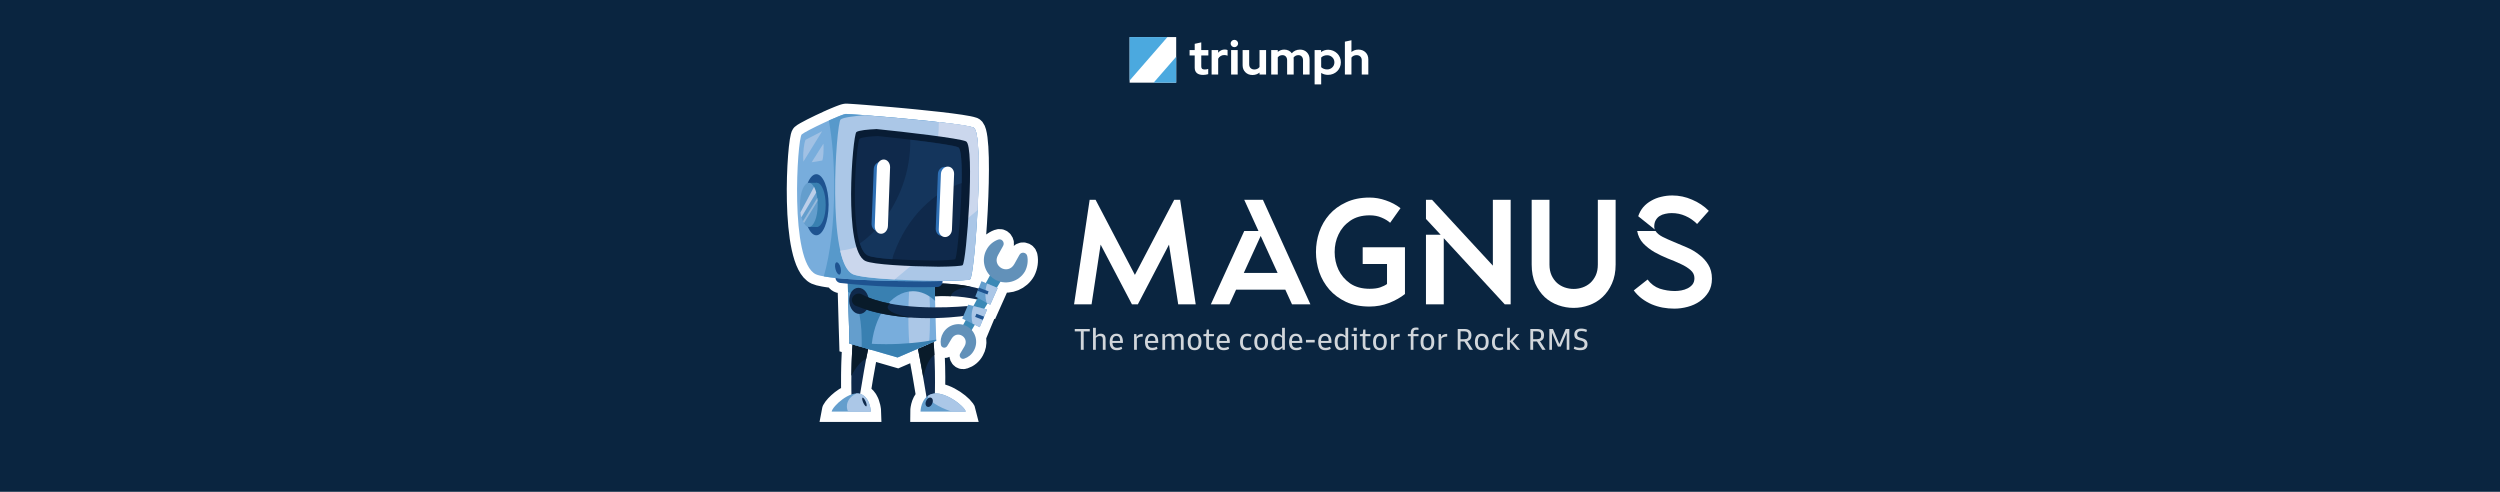 <svg width="1215" height="239" viewBox="0 0 1215 239" fill="none" xmlns="http://www.w3.org/2000/svg">
<rect width="1215" height="239" fill="#0A2540"/>
<path d="M525.285 170V161.06H522.33V159.89H529.62V161.06H526.68V170H525.285ZM531.214 170V159.32H532.564V163.46C533.104 162.6 533.909 162.17 534.979 162.17C535.749 162.17 536.329 162.395 536.719 162.845C537.119 163.295 537.319 163.95 537.319 164.81V170H535.969V164.915C535.969 164.365 535.854 163.965 535.624 163.715C535.394 163.455 535.034 163.325 534.544 163.325C533.794 163.325 533.134 163.615 532.564 164.195V170H531.214ZM542.814 170.21C540.474 170.21 539.304 168.89 539.304 166.25C539.304 164.94 539.589 163.935 540.159 163.235C540.739 162.525 541.559 162.17 542.619 162.17C543.649 162.17 544.424 162.505 544.944 163.175C545.474 163.845 545.739 164.835 545.739 166.145V166.655H540.654C540.694 167.485 540.894 168.09 541.254 168.47C541.624 168.85 542.184 169.04 542.934 169.04C543.674 169.04 544.374 168.855 545.034 168.485L545.409 169.535C544.699 169.985 543.834 170.21 542.814 170.21ZM542.604 163.265C541.394 163.265 540.744 164.075 540.654 165.695H544.389C544.379 164.075 543.784 163.265 542.604 163.265ZM551.165 170V162.365H552.275L552.425 163.76C552.995 162.77 553.915 162.275 555.185 162.275H555.365V163.58H555.2C554.57 163.58 554.045 163.66 553.625 163.82C553.205 163.97 552.835 164.21 552.515 164.54V170H551.165ZM559.982 170.21C557.642 170.21 556.472 168.89 556.472 166.25C556.472 164.94 556.757 163.935 557.327 163.235C557.907 162.525 558.727 162.17 559.787 162.17C560.817 162.17 561.592 162.505 562.112 163.175C562.642 163.845 562.907 164.835 562.907 166.145V166.655H557.822C557.862 167.485 558.062 168.09 558.422 168.47C558.792 168.85 559.352 169.04 560.102 169.04C560.842 169.04 561.542 168.855 562.202 168.485L562.577 169.535C561.867 169.985 561.002 170.21 559.982 170.21ZM559.772 163.265C558.562 163.265 557.912 164.075 557.822 165.695H561.557C561.547 164.075 560.952 163.265 559.772 163.265ZM564.906 170V162.365H566.016L566.166 163.535C566.646 162.625 567.406 162.17 568.446 162.17C569.546 162.17 570.256 162.635 570.576 163.565C571.146 162.635 571.936 162.17 572.946 162.17C574.486 162.17 575.256 163.06 575.256 164.84V170H573.906V164.96C573.906 164.4 573.796 163.99 573.576 163.73C573.356 163.46 573.011 163.325 572.541 163.325C571.841 163.325 571.236 163.615 570.726 164.195C570.746 164.385 570.756 164.59 570.756 164.81V170H569.406V164.93C569.406 163.86 568.946 163.325 568.026 163.325C567.356 163.325 566.766 163.615 566.256 164.195V170H564.906ZM580.574 170.21C579.494 170.21 578.664 169.865 578.084 169.175C577.514 168.475 577.229 167.475 577.229 166.175C577.229 164.865 577.514 163.87 578.084 163.19C578.654 162.51 579.484 162.17 580.574 162.17C581.654 162.17 582.479 162.51 583.049 163.19C583.619 163.87 583.904 164.865 583.904 166.175C583.904 167.475 583.614 168.475 583.034 169.175C582.464 169.865 581.644 170.21 580.574 170.21ZM580.574 169.085C581.234 169.085 581.719 168.85 582.029 168.38C582.349 167.9 582.509 167.165 582.509 166.175C582.509 165.185 582.349 164.46 582.029 164C581.719 163.53 581.234 163.295 580.574 163.295C579.914 163.295 579.424 163.53 579.104 164C578.784 164.46 578.624 165.185 578.624 166.175C578.624 167.165 578.784 167.9 579.104 168.38C579.424 168.85 579.914 169.085 580.574 169.085ZM588.583 170.12C587.723 170.12 587.113 169.925 586.753 169.535C586.393 169.135 586.213 168.475 586.213 167.555V163.4H584.848V162.425L585.733 162.38C585.953 162.36 586.108 162.315 586.198 162.245C586.288 162.175 586.338 162.045 586.348 161.855L586.468 160.16H587.548V162.365H590.008V163.4H587.548V167.66C587.548 168.19 587.638 168.555 587.818 168.755C588.008 168.945 588.358 169.04 588.868 169.04C589.018 169.04 589.168 169.035 589.318 169.025C589.468 169.005 589.663 168.975 589.903 168.935V169.97C589.563 170.07 589.123 170.12 588.583 170.12ZM594.758 170.21C592.418 170.21 591.248 168.89 591.248 166.25C591.248 164.94 591.533 163.935 592.103 163.235C592.683 162.525 593.503 162.17 594.563 162.17C595.593 162.17 596.368 162.505 596.888 163.175C597.418 163.845 597.683 164.835 597.683 166.145V166.655H592.598C592.638 167.485 592.838 168.09 593.198 168.47C593.568 168.85 594.128 169.04 594.878 169.04C595.618 169.04 596.318 168.855 596.978 168.485L597.353 169.535C596.643 169.985 595.778 170.21 594.758 170.21ZM594.548 163.265C593.338 163.265 592.688 164.075 592.598 165.695H596.333C596.323 164.075 595.728 163.265 594.548 163.265ZM606.064 170.21C603.794 170.21 602.659 168.885 602.659 166.235C602.659 164.925 602.959 163.92 603.559 163.22C604.169 162.52 605.039 162.17 606.169 162.17C606.939 162.17 607.619 162.325 608.209 162.635L607.849 163.7C607.559 163.57 607.289 163.475 607.039 163.415C606.799 163.355 606.544 163.325 606.274 163.325C605.514 163.325 604.954 163.56 604.594 164.03C604.234 164.5 604.054 165.24 604.054 166.25C604.054 167.2 604.229 167.905 604.579 168.365C604.939 168.815 605.489 169.04 606.229 169.04C606.849 169.04 607.409 168.905 607.909 168.635L608.224 169.685C607.684 170.035 606.964 170.21 606.064 170.21ZM612.932 170.21C611.852 170.21 611.022 169.865 610.442 169.175C609.872 168.475 609.587 167.475 609.587 166.175C609.587 164.865 609.872 163.87 610.442 163.19C611.012 162.51 611.842 162.17 612.932 162.17C614.012 162.17 614.837 162.51 615.407 163.19C615.977 163.87 616.262 164.865 616.262 166.175C616.262 167.475 615.972 168.475 615.392 169.175C614.822 169.865 614.002 170.21 612.932 170.21ZM612.932 169.085C613.592 169.085 614.077 168.85 614.387 168.38C614.707 167.9 614.867 167.165 614.867 166.175C614.867 165.185 614.707 164.46 614.387 164C614.077 163.53 613.592 163.295 612.932 163.295C612.272 163.295 611.782 163.53 611.462 164C611.142 164.46 610.982 165.185 610.982 166.175C610.982 167.165 611.142 167.9 611.462 168.38C611.782 168.85 612.272 169.085 612.932 169.085ZM620.728 170.195C619.818 170.195 619.118 169.85 618.628 169.16C618.138 168.47 617.893 167.48 617.893 166.19C617.893 164.88 618.133 163.885 618.613 163.205C619.103 162.515 619.803 162.17 620.713 162.17C621.763 162.17 622.558 162.565 623.098 163.355V159.32H624.448V170H623.323L623.203 168.905C622.923 169.315 622.568 169.635 622.138 169.865C621.718 170.085 621.248 170.195 620.728 170.195ZM621.133 169.055C621.893 169.055 622.548 168.77 623.098 168.2V164.18C622.548 163.61 621.893 163.325 621.133 163.325C620.513 163.325 620.048 163.56 619.738 164.03C619.438 164.49 619.288 165.21 619.288 166.19C619.288 167.17 619.438 167.895 619.738 168.365C620.038 168.825 620.503 169.055 621.133 169.055ZM630.016 170.21C627.676 170.21 626.506 168.89 626.506 166.25C626.506 164.94 626.791 163.935 627.361 163.235C627.941 162.525 628.761 162.17 629.821 162.17C630.851 162.17 631.626 162.505 632.146 163.175C632.676 163.845 632.941 164.835 632.941 166.145V166.655H627.856C627.896 167.485 628.096 168.09 628.456 168.47C628.826 168.85 629.386 169.04 630.136 169.04C630.876 169.04 631.576 168.855 632.236 168.485L632.611 169.535C631.901 169.985 631.036 170.21 630.016 170.21ZM629.806 163.265C628.596 163.265 627.946 164.075 627.856 165.695H631.591C631.581 164.075 630.986 163.265 629.806 163.265ZM634.697 166.43V165.185H638.957V166.43H634.697ZM644.167 170.21C641.827 170.21 640.657 168.89 640.657 166.25C640.657 164.94 640.942 163.935 641.512 163.235C642.092 162.525 642.912 162.17 643.972 162.17C645.002 162.17 645.777 162.505 646.297 163.175C646.827 163.845 647.092 164.835 647.092 166.145V166.655H642.007C642.047 167.485 642.247 168.09 642.607 168.47C642.977 168.85 643.537 169.04 644.287 169.04C645.027 169.04 645.727 168.855 646.387 168.485L646.762 169.535C646.052 169.985 645.187 170.21 644.167 170.21ZM643.957 163.265C642.747 163.265 642.097 164.075 642.007 165.695H645.742C645.732 164.075 645.137 163.265 643.957 163.265ZM651.49 170.195C650.58 170.195 649.88 169.85 649.39 169.16C648.9 168.47 648.655 167.48 648.655 166.19C648.655 164.88 648.895 163.885 649.375 163.205C649.865 162.515 650.565 162.17 651.475 162.17C652.525 162.17 653.32 162.565 653.86 163.355V159.32H655.21V170H654.085L653.965 168.905C653.685 169.315 653.33 169.635 652.9 169.865C652.48 170.085 652.01 170.195 651.49 170.195ZM651.895 169.055C652.655 169.055 653.31 168.77 653.86 168.2V164.18C653.31 163.61 652.655 163.325 651.895 163.325C651.275 163.325 650.81 163.56 650.5 164.03C650.2 164.49 650.05 165.21 650.05 166.19C650.05 167.17 650.2 167.895 650.5 168.365C650.8 168.825 651.265 169.055 651.895 169.055ZM657.898 160.76V159.275H659.398V160.76H657.898ZM658.048 170V163.4H656.893V162.365H659.383V170H658.048ZM664.638 170.12C663.778 170.12 663.168 169.925 662.808 169.535C662.448 169.135 662.268 168.475 662.268 167.555V163.4H660.903V162.425L661.788 162.38C662.008 162.36 662.163 162.315 662.253 162.245C662.343 162.175 662.393 162.045 662.403 161.855L662.523 160.16H663.603V162.365H666.063V163.4H663.603V167.66C663.603 168.19 663.693 168.555 663.873 168.755C664.063 168.945 664.413 169.04 664.923 169.04C665.073 169.04 665.223 169.035 665.373 169.025C665.523 169.005 665.718 168.975 665.958 168.935V169.97C665.618 170.07 665.178 170.12 664.638 170.12ZM670.647 170.21C669.567 170.21 668.737 169.865 668.157 169.175C667.587 168.475 667.302 167.475 667.302 166.175C667.302 164.865 667.587 163.87 668.157 163.19C668.727 162.51 669.557 162.17 670.647 162.17C671.727 162.17 672.552 162.51 673.122 163.19C673.692 163.87 673.977 164.865 673.977 166.175C673.977 167.475 673.687 168.475 673.107 169.175C672.537 169.865 671.717 170.21 670.647 170.21ZM670.647 169.085C671.307 169.085 671.792 168.85 672.102 168.38C672.422 167.9 672.582 167.165 672.582 166.175C672.582 165.185 672.422 164.46 672.102 164C671.792 163.53 671.307 163.295 670.647 163.295C669.987 163.295 669.497 163.53 669.177 164C668.857 164.46 668.697 165.185 668.697 166.175C668.697 167.165 668.857 167.9 669.177 168.38C669.497 168.85 669.987 169.085 670.647 169.085ZM676.043 170V162.365H677.153L677.303 163.76C677.873 162.77 678.793 162.275 680.063 162.275H680.243V163.58H680.078C679.448 163.58 678.923 163.66 678.503 163.82C678.083 163.97 677.713 164.21 677.393 164.54V170H676.043ZM685.633 170V163.4H684.223V162.365H685.633V161.765C685.633 160.035 686.483 159.17 688.183 159.17C688.393 159.17 688.598 159.18 688.798 159.2C688.998 159.22 689.193 159.255 689.383 159.305V160.34C689.183 160.3 689.013 160.275 688.873 160.265C688.743 160.255 688.593 160.25 688.423 160.25C687.843 160.25 687.448 160.36 687.238 160.58C687.038 160.79 686.938 161.2 686.938 161.81V162.365H689.383V163.4H686.953V170H685.633ZM693.733 170.21C692.653 170.21 691.823 169.865 691.243 169.175C690.673 168.475 690.388 167.475 690.388 166.175C690.388 164.865 690.673 163.87 691.243 163.19C691.813 162.51 692.643 162.17 693.733 162.17C694.813 162.17 695.638 162.51 696.208 163.19C696.778 163.87 697.063 164.865 697.063 166.175C697.063 167.475 696.773 168.475 696.193 169.175C695.623 169.865 694.803 170.21 693.733 170.21ZM693.733 169.085C694.393 169.085 694.878 168.85 695.188 168.38C695.508 167.9 695.668 167.165 695.668 166.175C695.668 165.185 695.508 164.46 695.188 164C694.878 163.53 694.393 163.295 693.733 163.295C693.073 163.295 692.583 163.53 692.263 164C691.943 164.46 691.783 165.185 691.783 166.175C691.783 167.165 691.943 167.9 692.263 168.38C692.583 168.85 693.073 169.085 693.733 169.085ZM699.129 170V162.365H700.239L700.389 163.76C700.959 162.77 701.879 162.275 703.149 162.275H703.329V163.58H703.164C702.534 163.58 702.009 163.66 701.589 163.82C701.169 163.97 700.799 164.21 700.479 164.54V170H699.129ZM708.449 170V159.89H711.794C714.004 159.89 715.109 160.915 715.109 162.965C715.109 164.535 714.444 165.47 713.114 165.77L715.859 170H714.239L711.704 165.965H709.829V170H708.449ZM711.704 161.03H709.829V164.84H711.719C712.429 164.84 712.939 164.69 713.249 164.39C713.559 164.09 713.714 163.61 713.714 162.95C713.714 162.28 713.554 161.795 713.234 161.495C712.924 161.185 712.414 161.03 711.704 161.03ZM720.159 170.21C719.079 170.21 718.249 169.865 717.669 169.175C717.099 168.475 716.814 167.475 716.814 166.175C716.814 164.865 717.099 163.87 717.669 163.19C718.239 162.51 719.069 162.17 720.159 162.17C721.239 162.17 722.064 162.51 722.634 163.19C723.204 163.87 723.489 164.865 723.489 166.175C723.489 167.475 723.199 168.475 722.619 169.175C722.049 169.865 721.229 170.21 720.159 170.21ZM720.159 169.085C720.819 169.085 721.304 168.85 721.614 168.38C721.934 167.9 722.094 167.165 722.094 166.175C722.094 165.185 721.934 164.46 721.614 164C721.304 163.53 720.819 163.295 720.159 163.295C719.499 163.295 719.009 163.53 718.689 164C718.369 164.46 718.209 165.185 718.209 166.175C718.209 167.165 718.369 167.9 718.689 168.38C719.009 168.85 719.499 169.085 720.159 169.085ZM728.51 170.21C726.24 170.21 725.105 168.885 725.105 166.235C725.105 164.925 725.405 163.92 726.005 163.22C726.615 162.52 727.485 162.17 728.615 162.17C729.385 162.17 730.065 162.325 730.655 162.635L730.295 163.7C730.005 163.57 729.735 163.475 729.485 163.415C729.245 163.355 728.99 163.325 728.72 163.325C727.96 163.325 727.4 163.56 727.04 164.03C726.68 164.5 726.5 165.24 726.5 166.25C726.5 167.2 726.675 167.905 727.025 168.365C727.385 168.815 727.935 169.04 728.675 169.04C729.295 169.04 729.855 168.905 730.355 168.635L730.67 169.685C730.13 170.035 729.41 170.21 728.51 170.21ZM732.484 170V159.32H733.804V165.785L736.864 162.365H738.349L735.199 165.875L738.784 170H737.239L733.804 166.025V170H732.484ZM743.737 170V159.89H747.082C749.292 159.89 750.397 160.915 750.397 162.965C750.397 164.535 749.732 165.47 748.402 165.77L751.147 170H749.527L746.992 165.965H745.117V170H743.737ZM746.992 161.03H745.117V164.84H747.007C747.717 164.84 748.227 164.69 748.537 164.39C748.847 164.09 749.002 163.61 749.002 162.95C749.002 162.28 748.842 161.795 748.522 161.495C748.212 161.185 747.702 161.03 746.992 161.03ZM752.98 170V159.89H754.75L757.84 167.195L760.93 159.89H762.7V170H761.425V161.615L758.5 168.455H757.165L754.255 161.705V170H752.98ZM767.965 170.21C766.735 170.21 765.69 169.975 764.83 169.505L765.205 168.38C765.985 168.8 766.89 169.01 767.92 169.01C768.66 169.01 769.205 168.875 769.555 168.605C769.915 168.325 770.095 167.895 770.095 167.315C770.095 166.825 769.97 166.45 769.72 166.19C769.47 165.92 769.04 165.71 768.43 165.56L767.545 165.35C766.685 165.15 766.065 164.835 765.685 164.405C765.305 163.965 765.115 163.36 765.115 162.59C765.115 161.66 765.405 160.945 765.985 160.445C766.575 159.935 767.41 159.68 768.49 159.68C768.96 159.68 769.44 159.735 769.93 159.845C770.42 159.955 770.87 160.105 771.28 160.295L770.95 161.405C770.62 161.235 770.25 161.105 769.84 161.015C769.44 160.925 769.03 160.88 768.61 160.88C767.2 160.88 766.495 161.44 766.495 162.56C766.495 162.99 766.61 163.325 766.84 163.565C767.07 163.795 767.48 163.99 768.07 164.15L768.82 164.33C769.78 164.58 770.47 164.935 770.89 165.395C771.31 165.845 771.52 166.47 771.52 167.27C771.52 169.23 770.335 170.21 767.965 170.21Z" fill="white" fill-opacity="0.81"/>
<path d="M529.569 97.104H532.453L551.557 133.602L570.66 97.104H573.544L581.113 147.896H572.607L568.137 118.872L552.999 147.896H550.115L534.904 118.872L530.507 147.896H522L529.569 97.104Z" fill="white"/>
<path d="M604.697 112.269H611.618L604.697 97.104H613.781L636.849 147.896H627.91L624.666 140.785H600.733L597.489 147.896H588.477L604.697 112.269ZM620.918 132.658L612.699 114.664L604.481 132.658H620.918Z" fill="white"/>
<path d="M639.558 122.5C639.558 119.162 640.087 115.921 641.144 112.777C642.249 109.584 643.883 106.755 646.046 104.288C648.209 101.821 650.924 99.837 654.192 98.338C657.46 96.79 661.257 96.016 665.582 96.016C668.274 96.016 670.917 96.475 673.512 97.394C676.107 98.265 678.486 99.523 680.649 101.168L675.603 108.278C674.545 107.311 673.152 106.464 671.422 105.739C669.739 105.013 667.817 104.65 665.654 104.65C661.858 104.65 658.686 105.545 656.139 107.335C653.639 109.077 651.765 111.277 650.516 113.938C649.266 116.55 648.641 119.404 648.641 122.5C648.641 125.596 649.266 128.474 650.516 131.135C651.765 133.747 653.639 135.948 656.139 137.737C658.686 139.479 661.858 140.35 665.654 140.35C667.673 140.35 669.355 140.132 670.701 139.697C672.094 139.213 673.224 138.657 674.089 138.028V128.305H662.266V120.178H682.812V142.889C680.697 144.582 678.126 146.033 675.098 147.243C672.07 148.404 668.898 148.984 665.582 148.984C661.257 148.984 657.46 148.234 654.192 146.735C650.924 145.187 648.209 143.179 646.046 140.712C643.883 138.197 642.249 135.367 641.144 132.223C640.087 129.03 639.558 125.789 639.558 122.5Z" fill="white"/>
<path d="M693.019 97.104H695.974L725.531 129.103V97.104H734.182V147.896H731.298L701.669 115.752V147.896H693.019V114.083H700.155L693.019 106.392V97.104Z" fill="white"/>
<path d="M744.394 97.104H753.044V128.595C753.044 130.578 753.381 132.32 754.054 133.819C754.727 135.27 755.616 136.504 756.721 137.52C757.826 138.487 759.076 139.213 760.47 139.697C761.911 140.18 763.353 140.422 764.795 140.422C766.285 140.422 767.727 140.18 769.12 139.697C770.514 139.213 771.764 138.487 772.869 137.52C773.974 136.504 774.864 135.27 775.536 133.819C776.209 132.32 776.546 130.578 776.546 128.595V97.104H785.196V128.595C785.196 132.078 784.596 135.15 783.394 137.81C782.241 140.422 780.703 142.623 778.78 144.413C776.906 146.154 774.743 147.46 772.292 148.331C769.841 149.202 767.342 149.637 764.795 149.637C762.248 149.637 759.749 149.202 757.298 148.331C754.847 147.46 752.66 146.154 750.738 144.413C748.863 142.623 747.325 140.422 746.124 137.81C744.97 135.15 744.394 132.078 744.394 128.595V97.104Z" fill="white"/>
<path d="M796.171 105.086C796.748 103.393 797.565 101.917 798.623 100.66C799.728 99.402 801.026 98.362 802.515 97.54C804.005 96.669 805.615 96.04 807.345 95.653C809.076 95.218 810.878 95 812.752 95C816.068 95 819.264 95.677 822.34 97.032C825.464 98.338 828.179 100.152 830.486 102.474L824.791 108.859C823.109 107.166 821.211 105.86 819.096 104.941C817.029 104.022 814.819 103.562 812.464 103.562C811.358 103.562 810.301 103.683 809.292 103.925C808.283 104.118 807.369 104.481 806.552 105.013C805.783 105.497 805.159 106.174 804.678 107.045C804.197 107.867 803.957 108.907 803.957 110.165C803.957 110.697 804.053 111.157 804.246 111.544L796.171 105.086ZM804.606 112.269C805.279 113.333 806.408 114.277 807.994 115.099C809.628 115.921 811.454 116.744 813.473 117.566C815.54 118.388 817.654 119.283 819.817 120.251C821.98 121.17 823.95 122.331 825.728 123.734C827.554 125.088 829.044 126.708 830.198 128.595C831.399 130.482 832 132.779 832 135.488C832 137.955 831.447 140.108 830.342 141.946C829.237 143.736 827.819 145.235 826.089 146.445C824.359 147.654 822.388 148.549 820.177 149.129C818.015 149.71 815.852 150 813.689 150C811.815 150 809.941 149.831 808.066 149.492C806.24 149.153 804.462 148.621 802.732 147.896C801.05 147.17 799.464 146.251 797.974 145.139C796.484 144.026 795.162 142.696 794.009 141.148L800.713 135.851C802.299 137.979 804.27 139.455 806.624 140.277C809.027 141.051 811.478 141.438 813.978 141.438C814.939 141.438 815.972 141.341 817.077 141.148C818.183 140.954 819.216 140.616 820.177 140.132C821.139 139.648 821.931 139.019 822.556 138.245C823.181 137.423 823.493 136.407 823.493 135.198C823.493 133.65 822.869 132.344 821.619 131.28C820.37 130.167 818.784 129.175 816.861 128.305C814.939 127.386 812.824 126.491 810.517 125.62C808.258 124.701 806.096 123.661 804.029 122.5C801.963 121.291 800.16 119.888 798.623 118.292C797.085 116.647 796.099 114.639 795.667 112.269H804.606Z" fill="white"/>
<path d="M499.241 124.457C498.871 122.608 496.344 122.177 495.42 123.903L492.956 128.338C489.816 133.882 481.929 129.446 485.07 123.903L487.536 119.467C488.46 117.742 486.795 115.769 485.07 116.45C482.73 117.311 480.634 119.036 479.403 121.439C477.189 125.554 478.028 130.618 481.095 133.896L479.117 137.55L477 136.655L475.724 139.804L475.56 140.21C474.465 139.903 473.225 139.599 471.837 139.311C470.065 138.943 468.052 138.606 465.789 138.331C465.638 138.315 465.484 138.296 465.328 138.279C465.062 138.249 464.793 138.219 464.521 138.191C462.502 137.988 460.294 137.843 457.889 137.783C457.894 137.772 457.9 137.761 457.902 137.75C458.02 137.448 458.086 137.119 458.086 136.779V136.499C461.169 136.45 463.885 136.4 466.052 136.329H466.066C468.872 136.172 470.759 135.975 471.371 135.742C471.374 135.742 471.379 135.739 471.382 135.736C471.398 135.728 471.415 135.72 471.429 135.709C472.507 134.982 474.161 119.042 475.036 102.166C475.96 84.287 476.01 65.359 473.565 62.364C473.483 62.265 473.395 62.183 473.308 62.12C473.258 62.084 473.206 62.056 473.154 62.032C473.124 62.018 473.091 62.004 473.055 61.988C473.039 61.982 473.025 61.977 473.009 61.971C472.976 61.961 472.943 61.947 472.91 61.936C470.759 61.184 464.269 60.263 456.254 59.349C452.548 58.927 448.515 58.507 444.434 58.104C443.849 58.046 443.265 57.991 442.681 57.934C441.976 57.865 441.268 57.797 440.56 57.731C440.242 57.7 439.921 57.67 439.603 57.64C439.288 57.613 438.972 57.583 438.657 57.552C438.089 57.5 437.521 57.448 436.956 57.396C436.21 57.327 435.466 57.262 434.731 57.196C434.364 57.163 433.996 57.13 433.631 57.097C433.324 57.069 433.017 57.042 432.712 57.015C428.312 56.631 424.195 56.288 420.752 56.013C420.621 56.002 420.492 55.994 420.366 55.983C420.111 55.961 419.858 55.942 419.611 55.923C419.595 55.923 419.578 55.92 419.562 55.92C419.257 55.895 418.958 55.873 418.668 55.852C418.344 55.827 418.031 55.805 417.727 55.78C417.458 55.761 417.195 55.742 416.942 55.723C416.684 55.703 416.438 55.687 416.196 55.668C416.117 55.665 416.04 55.66 415.963 55.651C415.796 55.64 415.628 55.629 415.466 55.616C415.307 55.605 415.148 55.594 414.995 55.583C414.262 55.533 413.62 55.492 413.074 55.459C412.932 55.451 412.795 55.443 412.663 55.435C412.331 55.415 412.046 55.402 411.81 55.391C411.697 55.385 411.599 55.383 411.508 55.38C411.289 55.372 411.135 55.369 411.053 55.374C410.981 55.38 410.899 55.391 410.798 55.413C410.658 55.443 410.49 55.487 410.298 55.542C410.235 55.561 410.167 55.58 410.098 55.602C410.008 55.629 409.912 55.66 409.813 55.695C409.733 55.723 409.648 55.75 409.563 55.78C409.478 55.81 409.388 55.841 409.297 55.873C408.987 55.983 408.647 56.112 408.282 56.255C408.104 56.323 407.92 56.395 407.731 56.471C407.539 56.548 407.347 56.625 407.147 56.707C406.85 56.831 406.54 56.96 406.222 57.092C406.101 57.141 405.984 57.193 405.86 57.245C405.619 57.347 405.372 57.451 405.122 57.558C405.122 57.561 405.119 57.561 405.117 57.561C404.867 57.67 404.615 57.78 404.357 57.89C404.357 57.89 404.355 57.891 404.351 57.892C404.094 58.005 403.833 58.12 403.572 58.235C403.438 58.296 403.306 58.353 403.172 58.414C403.054 58.466 402.936 58.521 402.818 58.573C397.277 61.058 390.847 64.265 389.615 65.354C387.52 67.45 383.578 127.268 396.514 133.306C397.321 133.679 398.629 134.019 400.341 134.326C400.714 134.392 401.104 134.458 401.512 134.521C401.798 134.565 402.094 134.609 402.396 134.653C402.59 134.68 402.785 134.708 402.985 134.735C403.101 134.752 403.213 134.765 403.331 134.779C403.542 134.806 403.759 134.834 403.978 134.861C404.634 134.941 405.322 135.018 406.038 135.092V135.1C406.143 136.348 407.092 137.344 408.37 137.517C409.585 137.651 410.803 137.78 412.024 137.901C412.156 143.403 412.391 151.427 412.581 157.651C412.592 157.991 412.6 158.326 412.611 158.652C412.614 158.8 412.619 158.946 412.622 159.091C412.63 159.269 412.636 159.442 412.638 159.618C412.638 159.651 412.641 159.684 412.641 159.717C412.647 159.9 412.652 160.081 412.658 160.262C412.743 162.951 412.808 165.079 412.844 166.168C412.844 166.201 412.847 166.231 412.847 166.262C412.86 166.717 412.869 166.967 412.869 166.967L414.314 167.386H414.328V167.397C414.122 170.299 413.98 173.24 413.889 176.057C413.875 176.46 413.864 176.861 413.853 177.259C413.851 177.363 413.848 177.464 413.845 177.566C413.837 177.87 413.832 178.175 413.823 178.477C413.812 178.938 413.804 179.393 413.796 179.843C413.79 180.131 413.788 180.416 413.782 180.701C413.774 181.28 413.766 181.851 413.76 182.408C413.76 182.512 413.757 182.616 413.757 182.72C413.725 186.525 413.766 189.715 413.801 191.698C409.256 193.278 404.5 198.084 404.181 200.048H423.218C423.218 200.048 423.213 199.865 423.186 199.574C423.18 199.522 423.175 199.47 423.169 199.412C423.166 199.401 423.166 199.39 423.166 199.379C423.153 199.278 423.142 199.168 423.125 199.05C423.12 199.012 423.114 198.97 423.109 198.927C423.09 198.803 423.07 198.669 423.046 198.526C423.04 198.493 423.032 198.457 423.029 198.422C422.991 198.208 422.944 197.977 422.892 197.736C422.771 197.209 422.609 196.628 422.39 196.035C422.343 195.912 422.297 195.788 422.245 195.665C422.217 195.605 422.193 195.544 422.168 195.484C422.14 195.424 422.113 195.36 422.086 195.3C421.954 195.012 421.808 194.721 421.641 194.442C421.595 194.365 421.548 194.285 421.501 194.208C421.452 194.132 421.403 194.055 421.353 193.978C420.64 192.925 419.655 192 418.297 191.487C418.278 191.479 418.256 191.471 418.231 191.465C418.19 191.449 418.149 191.435 418.108 191.421C418.1 191.419 418.089 191.416 418.081 191.413C418.064 191.408 418.045 191.402 418.029 191.399C418.004 191.391 417.979 191.383 417.954 191.375C417.979 191.38 418.007 191.388 418.031 191.397C418.733 187.019 419.905 179.941 421.104 173.63C421.367 172.233 421.633 170.876 421.896 169.592V169.586L421.937 169.6H421.94L423.465 170.042L436.218 173.742L446.069 169.479C446.069 169.479 446.063 169.455 446.06 169.444L446.115 169.419C446.115 169.419 446.121 169.441 446.123 169.455L446.069 169.479C447.706 177.322 449.478 188.028 450.268 192.947C447.369 195.585 447.369 200.048 447.369 200.048H469.36C468.798 197.582 460.366 190.859 454.358 191.224V191.202C454.44 187.419 454.495 180.128 454.136 172.456C454.128 172.228 454.117 171.997 454.103 171.77C454.103 171.742 454.103 171.712 454.1 171.682C453.993 169.847 453.873 167.99 453.733 166.163L453.744 166.157L455.006 165.611L454.989 165.055L454.693 154.581C460.366 154.444 465.086 153.986 468.162 153.602L467.638 154.828L469.311 155.654L468.118 157.857C464.469 156.828 460.453 158.32 458.396 161.73C457.285 163.576 456.918 165.672 457.285 167.644C457.595 169.123 459.565 169.49 460.366 168.135L462.461 164.624C465.111 160.188 471.272 163.886 468.746 168.322L466.65 171.833C465.849 173.188 467.144 174.85 468.622 174.296C470.532 173.682 472.257 172.327 473.305 170.354C475.14 167.09 474.611 163.066 472.241 160.413L473.766 157.848L473.771 157.838L476.138 159.02L477.636 155.429L478.275 153.898L479.71 150.456L478.366 150.105L479.968 147.406L481.252 148.113L484.886 139.983L484.477 139.81L486.197 136.919C490.756 138.084 495.738 136.098 498.193 131.789C499.364 129.446 499.735 126.799 499.241 124.457V124.457ZM473.066 148.717L470.532 148.053L470.202 148.826C469.975 148.783 469.733 148.772 469.484 148.791C466.392 149.054 460.955 149.411 454.545 149.402L454.391 143.979H454.388V143.911C454.388 143.911 454.386 143.911 454.388 143.911C457.211 143.787 459.825 143.804 462.22 143.916C467.569 144.163 471.813 144.876 474.786 145.543L473.066 148.717Z" stroke="white" stroke-width="10" stroke-miterlimit="10"/>
<path d="M449.832 140.844C449.648 142.63 450.94 144.108 452.913 143.985C465.295 143.244 473.919 145.216 477.677 146.264C478.909 146.635 480.327 145.957 480.942 144.846C481.682 143.615 481.249 142.196 480.017 141.705C476.383 140.227 467.882 137.577 453.587 137.7C451.678 137.7 450.076 139.055 449.829 140.841L449.832 140.844Z" fill="#0F294B"/>
<path d="M471.889 139.305C467.393 138.381 461.416 137.643 453.653 137.766C451.804 137.766 450.142 139.184 449.895 140.907C449.711 142.693 451.003 144.171 452.976 144.048C456.303 143.864 459.444 143.864 462.217 143.988C462.341 141.648 466.469 139.736 471.889 139.305V139.305Z" fill="#091B2A"/>
<path d="M415.519 156.617L424.019 161.113C421.8 166.72 417.365 195.613 417.365 195.613L413.853 193.887C413.853 193.816 413.113 170.9 415.516 156.614L415.519 156.617Z" fill="#0F294B"/>
<path d="M420.947 174.392C422.033 169.112 423.186 163.483 424.028 161.085L415.527 156.589C414.232 164.413 413.823 174.9 413.76 182.723C415.856 178.595 418.36 175.44 420.947 174.392Z" fill="#091B2A"/>
<path d="M452.605 156.617L443.918 161.113C446.197 166.72 450.693 195.613 450.693 195.613L454.268 193.887C454.328 193.827 455.069 170.908 452.605 156.614V156.617Z" fill="#0F294B"/>
<path d="M454.147 172.45C453.84 166.967 453.406 161.239 452.668 156.556L443.981 161.052C445.276 164.256 447.245 174.853 448.724 183.477C449.772 178.117 451.681 173.989 454.144 172.45H454.147Z" fill="#091B2A"/>
<path d="M411.944 131.542C411.76 132.096 412.869 166.967 412.869 166.967L436.218 173.742L455.008 165.609L454.084 133.204L411.944 131.542V131.542Z" fill="#78ADDC"/>
<path d="M451.988 153.597C451.988 145.834 451.557 138.688 450.88 133.144L442.686 132.774C441.946 138.381 441.455 145.65 441.455 153.597C441.455 160.065 441.762 166.042 442.256 171.092L451.497 167.087C451.867 163.022 451.991 158.463 451.991 153.597H451.988Z" fill="#ABC7E7"/>
<path d="M430.518 167.274C424.425 167.274 418.503 166.846 412.844 166.168L412.86 166.967L436.218 173.742L455.008 165.609L454.992 165.055C447.547 166.473 439.255 167.274 430.518 167.274V167.274Z" fill="#3980B1"/>
<path d="M443.674 141.522C447.616 141.522 451.313 143.247 454.454 146.204L454.084 133.268L411.944 131.542C411.76 132.096 412.869 166.967 412.869 166.967L423.465 170.047C424.203 154.03 433.014 141.524 443.671 141.524L443.674 141.522Z" fill="#3980B1"/>
<path d="M412.131 141.892C412.438 152.365 412.844 166.969 412.844 166.969L418.761 168.676C418.821 167.444 418.786 166.163 418.786 164.868C418.725 152.793 415.829 142.874 412.131 141.889V141.892Z" fill="#649ECD"/>
<path d="M406.03 130.247V134.867C406.03 136.222 407.015 137.33 408.37 137.517C423.833 139.242 439.482 139.856 455.436 139.489C456.854 139.489 458.086 138.257 458.086 136.779V132.159C458.086 130.741 456.978 129.509 455.499 129.509L408.801 127.6C407.262 127.54 406.027 128.772 406.027 130.25L406.03 130.247Z" fill="#1E5390"/>
<path d="M396.514 133.306C405.015 137.248 469.149 137.311 471.428 135.709C473.708 134.17 478.574 64.552 473.154 62.026C467.67 59.626 413.272 55.251 411.055 55.371C408.776 55.558 391.711 63.505 389.615 65.353C387.52 67.449 383.578 127.268 396.514 133.306Z" fill="#78ADDC"/>
<path d="M473.154 62.026C467.273 59.612 413.272 55.251 411.056 55.372C410.131 55.432 406.609 56.877 402.821 58.57C404.483 67.748 405.416 78.929 405.416 90.941C405.416 108.313 403.424 123.914 400.344 134.326C417.063 137.319 469.366 137.155 471.519 135.67C473.738 134.132 478.637 64.492 473.154 62.029V62.026Z" fill="#5799CB"/>
<path d="M469.363 200.048H447.369C447.369 200.048 447.369 193.273 452.789 191.484C458.766 189.575 468.806 197.399 469.36 200.048H469.363Z" fill="#649ECD"/>
<path d="M404.184 200.048H423.221C423.221 200.048 423.037 193.273 418.292 191.484C413.116 189.575 404.615 197.399 404.184 200.048Z" fill="#649ECD"/>
<path d="M422.234 147.436C422.604 143.924 420.755 140.597 418.105 139.98C415.455 139.363 413.052 141.519 412.745 145.033C412.375 148.544 414.224 151.871 416.874 152.488C419.523 153.106 421.926 150.826 422.234 147.436Z" fill="#0F294B"/>
<path d="M413.67 144.542C412.929 146.081 413.73 147.929 415.395 148.607C436.896 157.171 462.771 154.398 470.041 153.35C471.149 153.226 472.013 152.302 472.136 151.131C472.197 149.776 471.028 148.667 469.486 148.791C460.799 149.531 433.571 151.01 418.352 143C416.566 142.139 414.471 142.877 413.67 144.539V144.542Z" fill="#0F294B"/>
<path d="M431.412 149.348C431.412 148.73 431.843 148.116 432.644 147.562C427.591 146.577 422.788 145.159 418.906 143.066C417.181 142.141 415.088 142.942 414.287 144.605C413.546 146.144 414.347 147.993 416.012 148.67C424.76 152.181 434.248 153.723 442.873 154.337C435.911 153.166 431.415 151.32 431.415 149.348H431.412Z" fill="#091B2A"/>
<path d="M470.655 163.085L487.413 134.87L482.236 131.789L466.219 161.36L470.655 163.085V163.085Z" fill="#3B89B6"/>
<path d="M499.241 124.457C498.871 122.608 496.344 122.177 495.422 123.903L492.959 128.338C489.818 133.882 481.932 129.446 485.073 123.903L487.536 119.467C488.46 117.742 486.795 115.769 485.073 116.45C482.733 117.311 480.637 119.036 479.405 121.439C476.756 126.369 478.481 132.65 483.164 135.61C488.34 138.874 495.176 137.089 498.196 131.792C499.367 129.452 499.735 126.802 499.244 124.459L499.241 124.457Z" fill="#6291B9"/>
<path d="M457.288 167.644C457.595 169.123 459.567 169.493 460.368 168.138L462.464 164.627C465.114 160.191 471.275 163.886 468.749 168.324L466.653 171.836C465.852 173.191 467.147 174.853 468.625 174.299C470.534 173.682 472.26 172.327 473.308 170.357C475.527 166.415 474.292 161.362 470.534 158.959C466.406 156.249 460.922 157.541 458.399 161.733C457.291 163.582 456.92 165.675 457.291 167.647L457.288 167.644Z" fill="#6291B9"/>
<path d="M467.638 154.828L476.138 159.017L479.713 150.453L470.534 148.05L467.638 154.826V154.828Z" fill="#649ECD"/>
<path d="M473.982 144.111L481.252 148.116L484.886 139.983L477 136.655L473.982 144.111V144.111Z" fill="#649ECD"/>
<path d="M473.154 62.032C469.026 60.183 436.693 57.278 420.366 55.983C415.313 56.414 409.698 57.042 408.526 58.09C406.431 59.939 401.564 127.213 414.564 133.251C419.06 135.347 439.021 136.332 457.134 136.515C465.081 136.392 470.82 136.271 471.437 135.841C473.84 134.302 478.635 64.498 473.151 62.032H473.154Z" fill="#ABC7E7"/>
<path d="M475.085 102.128C476.07 83.338 476.051 63.321 473.154 62.026C471.429 61.225 467.185 60.477 456.254 59.335C456.437 69.007 454.024 79.791 448.787 90.02C439.362 108.44 423.345 120.391 408.312 121.81C409.668 127.724 411.64 131.976 414.534 133.331C417.551 134.477 424.916 135.286 434.772 135.841" fill="#CBD7ED"/>
<path d="M396.728 114.354C399.993 114.354 402.705 107.699 402.705 99.505C402.705 91.312 399.995 84.657 396.728 84.657C393.461 84.657 390.751 91.312 390.751 99.505C390.751 107.699 393.461 114.354 396.728 114.354Z" fill="#1E5390"/>
<path d="M469.486 68.703C466.159 67.164 439.545 64.084 426.055 62.726C421.866 62.91 417.244 63.343 416.199 64.204C414.413 65.683 409.667 121.807 420.634 126.86C424.392 128.585 441.087 129.446 456.119 129.633C462.651 129.573 467.33 129.263 467.824 128.892C469.673 127.721 473.922 70.736 469.486 68.703V68.703Z" fill="#081C34"/>
<path d="M465.665 71.537C462.648 70.118 438.744 67.348 426.546 66.116C422.788 66.3 418.599 66.67 417.735 67.471C416.196 68.826 411.881 119.59 421.74 124.149C425.067 125.688 440.1 126.489 453.653 126.613C459.507 126.552 463.696 126.242 464.187 125.996C465.726 124.948 469.607 73.446 465.665 71.534V71.537Z" fill="#0F294B"/>
<path d="M434.556 122.978C440.901 105.666 453.653 93.221 467.393 88.972C467.517 79.793 467.21 72.214 465.668 71.6C463.759 70.675 452.978 69.197 442.382 67.902C442.505 75.171 441.334 82.811 438.563 90.387C434.128 102.399 426.672 112.135 417.924 118.296C418.849 121.313 420.143 123.409 421.866 124.21C423.528 125.011 427.964 125.565 433.694 125.996C433.818 124.948 434.125 123.963 434.556 122.978V122.978Z" fill="#14355C"/>
<path d="M427.901 78.683C426.176 78.683 424.697 80.221 424.637 82.257L423.589 108.687C423.528 110.659 424.884 112.261 426.606 112.261C428.329 112.261 429.81 110.722 429.87 108.687L430.918 82.257C430.979 80.284 429.624 78.683 427.901 78.683V78.683Z" fill="#2F70B5"/>
<path d="M459.074 81.085C457.348 81.085 455.87 82.624 455.809 84.66L454.761 111.09C454.701 113.062 456.056 114.664 457.779 114.664C459.501 114.664 460.983 113.125 461.043 111.09L462.091 84.66C462.091 82.751 460.796 81.085 459.074 81.085V81.085Z" fill="#2F70B5"/>
<path d="M452.737 191.52C451.999 191.704 451.445 192.071 450.891 192.439C451.261 194.771 456.001 197.901 462.59 200.046H469.363C468.749 197.346 458.711 189.553 452.737 191.517V191.52Z" fill="#ABC7E7"/>
<path d="M418.297 191.487C418.004 191.377 417.411 191.169 416.32 191.188C413.486 192.42 411.577 194.757 411.577 197.464C411.577 198.389 411.76 199.25 412.194 200.048H423.221C423.221 199.988 422.983 193.21 418.3 191.487H418.297Z" fill="#ABC7E7"/>
<path d="M453.283 195.489C453.59 194.195 452.976 193.21 452.051 193.21C451.127 193.21 450.202 194.195 449.895 195.489C449.588 196.784 450.202 197.769 451.127 197.769C452.051 197.829 452.976 196.784 453.283 195.489Z" fill="#0F294B"/>
<path d="M420.692 195.059C420.198 193.951 419.46 193.086 419.214 193.273C418.843 193.396 419.03 194.568 419.521 195.676C420.014 196.784 420.752 197.648 420.999 197.462C421.37 197.338 421.246 196.23 420.692 195.059Z" fill="#0F294B"/>
<path d="M479.713 150.456L473.192 148.75C472.575 150.168 472.197 151.874 472.197 153.723C472.197 155.018 472.38 156.186 472.69 157.297L476.141 159.023L479.715 150.459L479.713 150.456Z" fill="#ABC7E7"/>
<path d="M479.754 137.816C479.2 139.234 478.912 140.904 478.912 142.753C478.912 144.416 479.087 145.864 479.518 147.156L481.254 148.113L484.889 139.98L479.757 137.813L479.754 137.816Z" fill="#ABC7E7"/>
<path d="M475.118 141.305L479.896 143.124L480.451 141.585L475.724 139.804L475.118 141.305Z" fill="#1E5390"/>
<path d="M478.275 153.898L474.536 152.488L473.919 154.027L477.633 155.429L478.273 153.898H478.275Z" fill="#1E5390"/>
<path d="M460.615 80.962C458.829 80.962 457.351 82.624 457.288 84.597L456.24 111.581C456.18 113.553 457.535 115.215 459.32 115.215C461.106 115.215 462.585 113.553 462.648 111.581L463.696 84.597C463.756 82.564 462.401 80.962 460.615 80.962V80.962Z" fill="white"/>
<path d="M429.503 77.514C427.717 77.514 426.239 79.239 426.176 81.332L425.128 109.795C425.067 111.951 426.422 113.613 428.208 113.613C429.994 113.613 431.472 111.888 431.536 109.795L432.583 81.332C432.644 79.3 431.289 77.514 429.503 77.514Z" fill="white"/>
<path d="M408.557 130.187C408.186 128.525 407.262 127.353 406.584 127.477C405.844 127.6 405.599 129.139 406.03 130.741C406.4 132.403 407.325 133.575 408.002 133.451C408.62 133.328 408.927 131.789 408.557 130.187Z" fill="#1E5390"/>
<path d="M396.975 110.289C399.378 110.289 401.287 105.422 401.287 99.569C401.287 93.715 399.378 88.848 396.975 88.848C394.572 88.848 392.663 93.715 392.663 99.569C392.663 105.422 394.572 110.289 396.975 110.289Z" fill="#3980B1"/>
<path d="M392.91 88.848H396.975L397.713 89.342V109.858L396.975 110.289H393.154L392.91 88.848Z" fill="#3980B1"/>
<path d="M393.094 110.289C395.497 110.289 397.406 105.422 397.406 99.569C397.406 93.715 395.497 88.848 393.094 88.848C390.691 88.848 388.781 93.715 388.781 99.569C388.781 105.422 390.691 110.289 393.094 110.289Z" fill="#649ECD"/>
<path opacity="0.85" d="M389.028 103.203L395.62 90.821C395.62 90.821 395.743 90.944 396.174 92.052C396.728 93.471 396.668 93.591 396.668 93.591L389.459 105.606L389.152 104.435C388.968 103.327 389.028 103.203 389.028 103.203V103.203Z" fill="#CBD7ED"/>
<path opacity="0.5" d="M397.406 97.536L390.751 108.44C390.751 108.44 390.567 108.069 390.444 107.886C390.32 107.702 390.26 107.515 390.26 107.515L397.036 96.488L397.282 96.118L397.343 96.858L397.403 97.536H397.406Z" fill="#CBD7ED"/>
<path opacity="0.5" d="M399.625 78.005C399.625 78.005 399.995 77.388 400.179 74.677C400.363 71.043 400.179 69.811 400.179 69.811L394.449 78.866L399.625 78.005Z" fill="#CBD7ED"/>
<path opacity="0.5" d="M399.562 63.774L391.552 67.902C391.552 67.902 391.058 68.333 390.628 71.844C390.134 75.355 390.444 78.559 390.444 78.559L399.562 63.774Z" fill="#CBD7ED"/>
<g clip-path="url(#clip0_135_67414)">
<path d="M571.63 18H549V40.188H571.63V18Z" fill="white"/>
<path d="M580.627 32.873V26.961H578.136V24.335H580.627V21.299L583.816 20.591V24.335H587.261V26.959H583.816V32.233C583.816 32.795 583.939 33.192 584.19 33.421C584.438 33.65 584.871 33.763 585.493 33.763C585.787 33.763 586.066 33.744 586.331 33.706C586.594 33.669 586.883 33.596 587.194 33.489V36.045C586.852 36.151 586.44 36.238 585.96 36.307C585.479 36.375 585.067 36.411 584.727 36.411C583.376 36.411 582.357 36.111 581.665 35.509C580.971 34.909 580.627 34.03 580.627 32.873Z" fill="white"/>
<path d="M588.844 36.229V24.335H592.033V25.636C592.421 25.119 592.891 24.727 593.443 24.46C593.994 24.193 594.604 24.061 595.271 24.061C595.582 24.075 595.842 24.103 596.051 24.141C596.261 24.179 596.444 24.245 596.598 24.335V27.074C596.365 26.968 596.109 26.888 595.83 26.833C595.55 26.779 595.264 26.753 594.967 26.753C594.346 26.753 593.775 26.907 593.257 27.209C592.737 27.514 592.33 27.955 592.036 28.534V36.227H588.844V36.229Z" fill="white"/>
<path d="M599.903 22.92C599.407 22.92 598.981 22.745 598.622 22.395C598.265 22.046 598.087 21.628 598.087 21.139C598.087 20.652 598.265 20.234 598.622 19.882C598.978 19.533 599.405 19.358 599.903 19.358C600.4 19.358 600.826 19.533 601.185 19.882C601.541 20.232 601.72 20.65 601.72 21.139C601.72 21.625 601.541 22.044 601.185 22.395C600.826 22.745 600.4 22.92 599.903 22.92ZM601.51 24.335V36.227H598.321V24.335H601.51Z" fill="white"/>
<path d="M607.099 24.335V31.253C607.099 32.013 607.328 32.622 607.785 33.078C608.243 33.534 608.852 33.763 609.614 33.763C610.156 33.763 610.642 33.662 611.069 33.456C611.495 33.251 611.849 32.958 612.129 32.578V24.335H615.318V36.227H612.129V35.268C611.664 35.648 611.143 35.941 610.57 36.146C609.997 36.352 609.375 36.453 608.708 36.453C607.311 36.453 606.162 36.009 605.263 35.119C604.362 34.228 603.912 33.092 603.912 31.706V24.335H607.099Z" fill="white"/>
<path d="M617.806 36.229V24.335H620.996V25.225C621.43 24.859 621.911 24.583 622.439 24.391C622.966 24.2 623.54 24.105 624.161 24.105C624.937 24.105 625.64 24.261 626.269 24.573C626.898 24.885 627.413 25.322 627.818 25.886C628.3 25.308 628.88 24.866 629.565 24.561C630.246 24.257 631 24.105 631.824 24.105C633.176 24.105 634.284 24.547 635.153 25.43C636.023 26.314 636.456 27.448 636.456 28.832V36.227H633.267V29.29C633.267 28.543 633.062 27.944 632.65 27.485C632.238 27.029 631.684 26.8 630.986 26.8C630.504 26.8 630.066 26.904 629.67 27.11C629.275 27.315 628.938 27.608 628.659 27.988C628.673 28.125 628.69 28.262 628.705 28.399C628.719 28.536 628.729 28.68 628.729 28.834V36.229H625.539V29.29C625.539 28.543 625.332 27.944 624.922 27.485C624.511 27.029 623.956 26.8 623.258 26.8C622.776 26.8 622.35 26.892 621.976 27.074C621.603 27.256 621.278 27.523 620.998 27.873V36.227H617.806V36.229Z" fill="white"/>
<path d="M638.902 41V24.335H642.045V25.317C642.527 24.937 643.062 24.651 643.652 24.462C644.242 24.273 644.854 24.176 645.492 24.176C646.345 24.176 647.15 24.337 647.901 24.656C648.653 24.975 649.311 25.409 649.869 25.957C650.428 26.505 650.867 27.152 651.185 27.899C651.503 28.645 651.662 29.443 651.662 30.296C651.662 31.149 651.498 31.947 651.173 32.693C650.848 33.44 650.404 34.087 649.845 34.632C649.287 35.18 648.624 35.61 647.856 35.922C647.087 36.234 646.268 36.39 645.398 36.39C644.808 36.39 644.23 36.309 643.664 36.151C643.098 35.99 642.573 35.759 642.093 35.454V41.002H638.902V41ZM644.977 26.848C644.404 26.848 643.866 26.942 643.37 27.133C642.874 27.325 642.448 27.601 642.089 27.967V32.646C642.431 32.981 642.852 33.248 643.358 33.444C643.862 33.643 644.401 33.742 644.977 33.742C645.969 33.742 646.808 33.411 647.492 32.75C648.174 32.089 648.516 31.269 648.516 30.296C648.516 29.323 648.171 28.503 647.48 27.842C646.791 27.178 645.955 26.848 644.977 26.848Z" fill="white"/>
<path d="M653.615 36.229V20.248L656.805 19.564V25.27C657.27 24.89 657.788 24.602 658.354 24.403C658.92 24.205 659.537 24.105 660.204 24.105C661.601 24.105 662.75 24.547 663.649 25.43C664.55 26.314 665 27.448 665 28.832V36.227H661.811V29.29C661.811 28.543 661.582 27.944 661.124 27.485C660.666 27.029 660.057 26.8 659.296 26.8C658.768 26.8 658.291 26.904 657.865 27.11C657.438 27.315 657.084 27.608 656.805 27.988V36.229H653.615Z" fill="white"/>
<path d="M571.63 40.188V27.568L560.65 40.188H571.63Z" fill="#4BA9DF"/>
<path d="M567.387 18H549V39.132L567.387 18Z" fill="#4BA9DF"/>
</g>
<defs>
<clipPath id="clip0_135_67414">
<rect width="116" height="23" fill="white" transform="translate(549 18)"/>
</clipPath>
</defs>
</svg>
